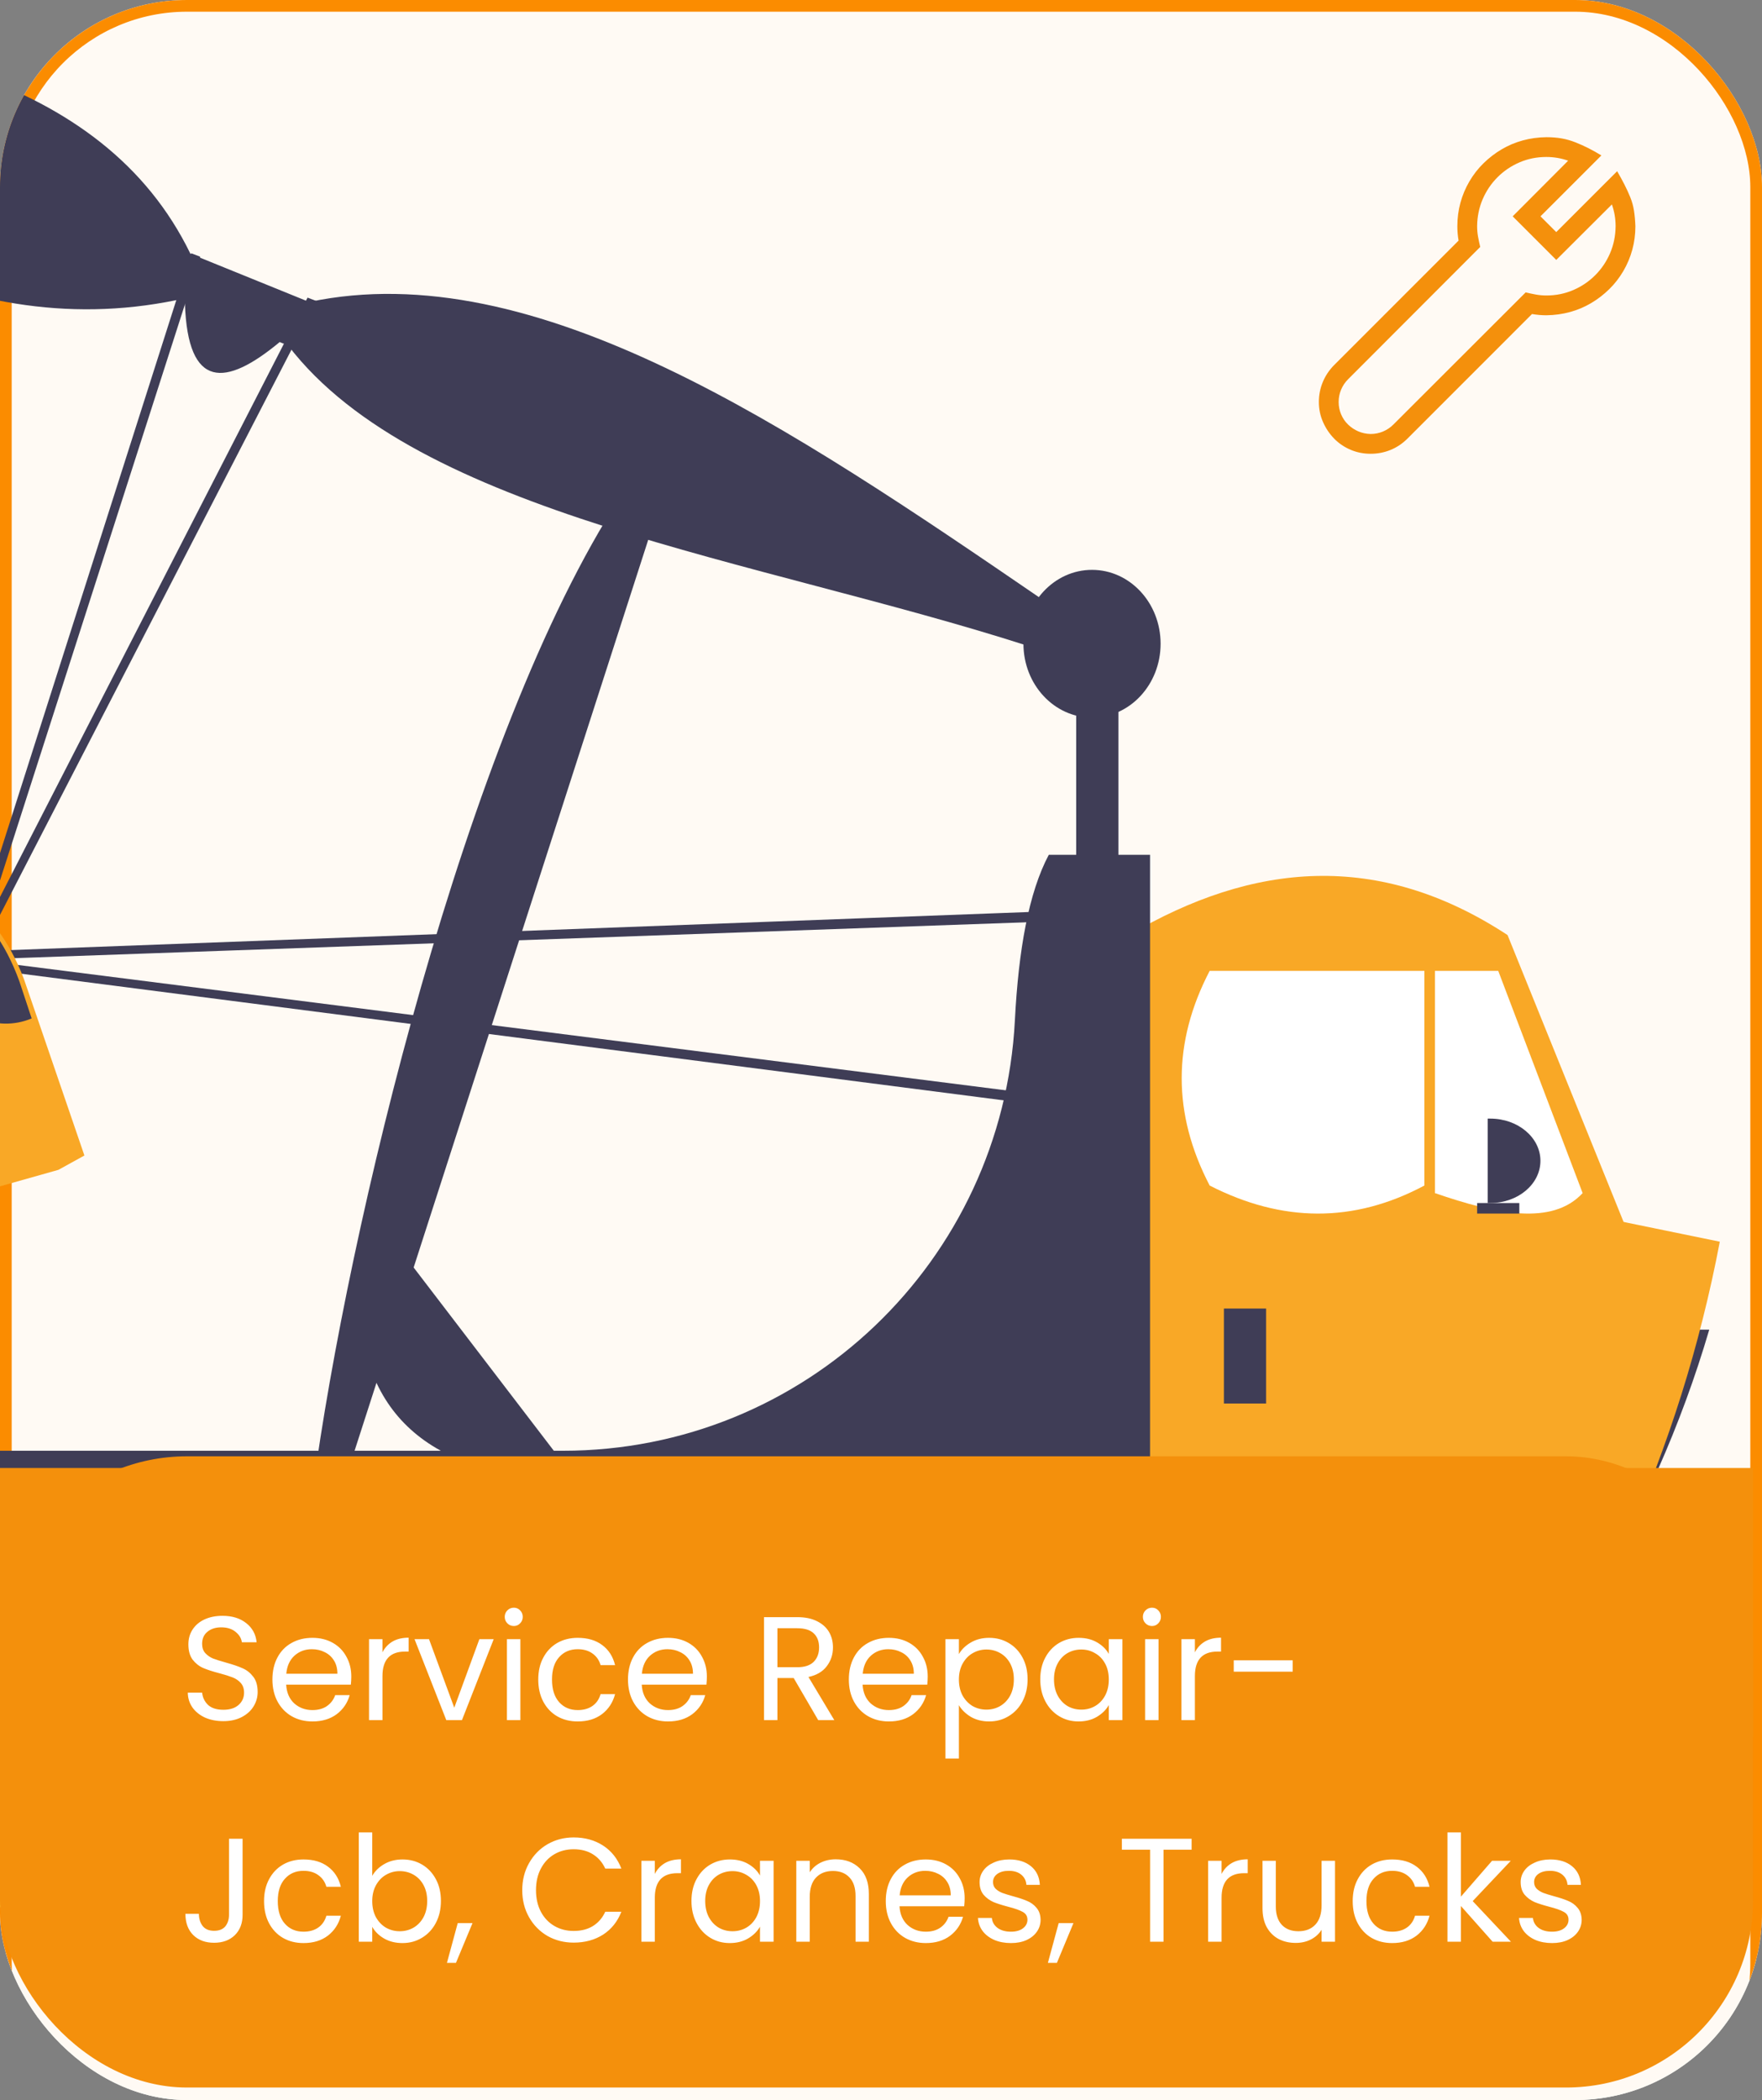 <svg width="167" height="199" viewBox="0 0 167 199" fill="none" xmlns="http://www.w3.org/2000/svg">
<rect x="0" y="0" width="167" height="199" fill="#808080" stroke="none"/>
<g clip-path="url(#clip0_3566_128)">
<rect width="167" height="199" rx="17.72" fill="white"/>
<rect x="0.554" y="0.554" width="165.892" height="202.632" rx="17.169" fill="#FFFAF4" stroke="#FB8C00" stroke-width="1.108"/>
<path d="M106 60H102V92H106V60Z" fill="#3F3D56"/>
<path d="M106 59.768L105.834 60.179L104.281 64L101.424 62.838L97.315 61.171C71.814 52.98 39.585 48.789 27.308 32.738L26.509 32.413C21.372 36.679 17.804 36.928 17.526 28.762L16.727 28.438C-4.226 32.749 -22.346 20.439 -40 5.399C-38.767 4.237 -37.512 3.105 -36.23 2C-11.41 2.696 9.755 7.006 18.046 24.043L18.849 24.372L28.495 28.287L29.302 28.615C50.729 24.094 74.801 40.391 98.898 56.882L106 59.768Z" fill="#3F3D56"/>
<path d="M142 165.103C138.105 170.514 133.776 175.594 129.068 180.284C74.802 181.345 9.409 181.213 -43.463 179.982C-48.017 175.409 -52.214 170.476 -56 165.227C-45.019 164.921 -33.356 164.68 -21.26 164.491C-16.472 164.412 -11.612 164.348 -6.7 164.287C-1.821 164.235 3.11 164.186 8.079 164.144H8.082C53.231 163.778 101.526 164.114 142 165.103Z" fill="#FFDB44"/>
<path d="M162 126C160.673 130.525 159.046 134.941 157.145 139.237C156.887 139.827 156.621 140.413 156.346 141H150V126H162Z" fill="#3F3D56"/>
<path d="M157 139C156.762 139.635 156.516 140.266 156.262 140.898C155.638 142.47 154.983 144.027 154.298 145.564C153.935 146.387 153.56 147.207 153.174 148.022C151.732 151.1 150.169 154.111 148.493 157.044C89.92 164.115 35.713 165.81 -10 157.044V139H157Z" fill="#3F3D56"/>
<path d="M155 118.562V145.625C154.631 146.421 154.25 147.212 153.857 148C136.941 139.871 121.477 140.841 107 148V88.606C118.72 81.71 130.641 80.575 142.883 88.606L154.13 116.407L155 118.562Z" fill="#F9A826"/>
<path d="M114.651 92H135V112.342C128.291 115.924 121.506 115.848 114.651 112.342C111.116 105.561 111.116 98.781 114.651 92Z" fill="white"/>
<path d="M150 113.059C147.109 116.175 141.807 115.06 136 113.059V92H142L150 113.059Z" fill="white"/>
<path d="M120 124H116V133H120V124Z" fill="#3F3D56"/>
<path d="M141 106H141.25C143.873 106 146 107.791 146 110C146 112.209 143.873 114 141.25 114H141V106Z" fill="#3F3D56"/>
<path d="M163 117.664C162.53 120.145 161.986 122.6 161.374 125.027C160.166 129.835 158.685 134.527 156.955 139.092C156.72 139.719 156.478 140.342 156.228 140.966C155.612 142.518 154.967 144.055 154.292 145.573C153.934 146.386 153.565 147.195 153.185 148H151.13L150.888 140.966L150.824 139.092L150.451 128.178L150 115L153.45 115.705L163 117.664Z" fill="#F9A826"/>
<path d="M-6.5 173C3.165 173 11 165.389 11 156C11 146.611 3.165 139 -6.5 139C-16.165 139 -24 146.611 -24 156C-24 165.389 -16.165 173 -6.5 173Z" fill="#3F3D56"/>
<path d="M-6 165C-1.029 165 3 160.971 3 156C3 151.029 -1.029 147 -6 147C-10.971 147 -15 151.029 -15 156C-15 160.971 -10.971 165 -6 165Z" fill="#FFDB44"/>
<path d="M109 137.475L109 81H99.404C97.5 84.577 96.533 90.016 96.189 96.691C95.013 119.505 76.272 137.475 53.352 137.475H-29V141.574H98.588C98.858 144.38 99.133 147.194 99.404 150L109 150V141.574L109 137.475Z" fill="#3F3D56"/>
<path d="M34.193 118.859L36.826 117L53 138.141L50.367 140C38.22 138.56 32.885 131.466 34.193 118.859Z" fill="#3F3D56"/>
<path d="M60.208 45L63 46.308L32.792 140L30 138.692C33.744 113.018 45.246 66.044 60.208 45Z" fill="#3F3D56"/>
<path d="M144 114H140V115H144V114Z" fill="#3F3D56"/>
<path d="M102.998 86.524C103 86.489 103.002 86.457 102.996 86.424C102.968 86.159 102.742 85.974 102.49 86.003L99.523 86.348L-4.672 90.242L-5.593 90.347C-5.794 90.369 -5.957 90.527 -5.993 90.736C-6.038 90.995 -5.872 91.241 -5.621 91.287L100.771 104.997C101.025 105.025 101.248 104.83 101.274 104.568L102.998 86.524ZM-2.343 90.928L99.354 87.322L102.025 87.014L100.405 103.964L-2.343 90.928Z" fill="#3F3D56"/>
<path d="M29.149 28.203L27.054 32.29L-1.338 87.605L17.581 28.674L18.976 24.325L18.129 24L16.738 28.352L-2.781 89.563L-2.988 90.452C-3.036 90.647 -2.94 90.844 -2.749 90.942C-2.519 91.065 -2.225 90.987 -2.097 90.766L27.897 32.611L30 28.528L29.149 28.203Z" fill="#3F3D56"/>
<path d="M8 109.497L5.534 110.856L-1.512 112.844L-7.419 114.516L-20.247 118.138L-26.155 119.806C-44.516 116.766 -53.787 123.164 -62.552 130.088L-68.46 131.756L-72.858 133C-73.652 130.573 -74.375 128.115 -75.018 125.622C-75.54 123.615 -76.012 121.584 -76.432 119.539C-77.96 112.131 -78.83 104.482 -78.974 96.654C-78.992 95.853 -79 95.047 -79 94.242C-79 90.628 -78.845 87.051 -78.546 83.517C-78.44 82.288 -78.319 81.063 -78.179 79.846L-68.917 77.216L-67.964 76.945L-62.378 75.361L-61.486 75.109L-47.307 71.083C-36.407 70.305 -28.103 75.083 -21.03 82.494C-21.03 82.494 -10.963 79.46 -3.554 84.815C-1.209 86.513 0.867 89.051 2.274 92.795L3.488 96.326L8 109.497Z" fill="#F9A826"/>
<path d="M3 96.507C-0.364 97.915 -4.183 96.204 -5.53 92.685C-6.559 89.996 -5.863 86.921 -3.792 85C-1.53 86.696 0.476 89.233 1.832 92.977L3 96.507Z" fill="#3F3D56"/>
<path d="M103.5 68C107.09 68 110 64.866 110 61C110 57.134 107.09 54 103.5 54C99.91 54 97 57.134 97 61C97 64.866 99.91 68 103.5 68Z" fill="#3F3D56"/>
<rect y="138" width="166.154" height="59.815" rx="17.723" fill="#F4900C"/>
<rect y="139.108" width="166.154" height="25.477" fill="#F4900C"/>
<path d="M21.172 163.098C20.528 163.098 19.949 162.986 19.436 162.762C18.932 162.529 18.535 162.211 18.246 161.81C17.957 161.399 17.807 160.928 17.798 160.396H19.156C19.203 160.853 19.389 161.241 19.716 161.558C20.052 161.866 20.537 162.02 21.172 162.02C21.779 162.02 22.255 161.871 22.6 161.572C22.955 161.264 23.132 160.872 23.132 160.396C23.132 160.023 23.029 159.719 22.824 159.486C22.619 159.253 22.362 159.075 22.054 158.954C21.746 158.833 21.331 158.702 20.808 158.562C20.164 158.394 19.646 158.226 19.254 158.058C18.871 157.89 18.54 157.629 18.26 157.274C17.989 156.91 17.854 156.425 17.854 155.818C17.854 155.286 17.989 154.815 18.26 154.404C18.531 153.993 18.909 153.676 19.394 153.452C19.889 153.228 20.453 153.116 21.088 153.116C22.003 153.116 22.749 153.345 23.328 153.802C23.916 154.259 24.247 154.866 24.322 155.622H22.922C22.875 155.249 22.679 154.922 22.334 154.642C21.989 154.353 21.531 154.208 20.962 154.208C20.43 154.208 19.996 154.348 19.66 154.628C19.324 154.899 19.156 155.281 19.156 155.776C19.156 156.131 19.254 156.42 19.45 156.644C19.655 156.868 19.903 157.041 20.192 157.162C20.491 157.274 20.906 157.405 21.438 157.554C22.082 157.731 22.6 157.909 22.992 158.086C23.384 158.254 23.72 158.52 24 158.884C24.28 159.239 24.42 159.724 24.42 160.34C24.42 160.816 24.294 161.264 24.042 161.684C23.79 162.104 23.417 162.445 22.922 162.706C22.427 162.967 21.844 163.098 21.172 163.098ZM33.295 158.87C33.295 159.113 33.281 159.369 33.253 159.64H27.121C27.168 160.396 27.424 160.989 27.891 161.418C28.367 161.838 28.941 162.048 29.613 162.048C30.163 162.048 30.621 161.922 30.985 161.67C31.358 161.409 31.619 161.063 31.769 160.634H33.141C32.935 161.371 32.525 161.973 31.909 162.44C31.293 162.897 30.527 163.126 29.613 163.126C28.885 163.126 28.232 162.963 27.653 162.636C27.084 162.309 26.636 161.847 26.309 161.25C25.982 160.643 25.819 159.943 25.819 159.15C25.819 158.357 25.977 157.661 26.295 157.064C26.612 156.467 27.055 156.009 27.625 155.692C28.203 155.365 28.866 155.202 29.613 155.202C30.341 155.202 30.985 155.361 31.545 155.678C32.105 155.995 32.534 156.434 32.833 156.994C33.141 157.545 33.295 158.17 33.295 158.87ZM31.979 158.604C31.979 158.119 31.872 157.703 31.657 157.358C31.442 157.003 31.148 156.737 30.775 156.56C30.411 156.373 30.005 156.28 29.557 156.28C28.913 156.28 28.362 156.485 27.905 156.896C27.457 157.307 27.2 157.876 27.135 158.604H31.979ZM36.25 156.574C36.474 156.135 36.792 155.795 37.202 155.552C37.622 155.309 38.131 155.188 38.728 155.188V156.504H38.392C36.964 156.504 36.25 157.279 36.25 158.828V163H34.976V155.328H36.25V156.574ZM43.055 161.824L45.435 155.328H46.793L43.783 163H42.299L39.289 155.328H40.661L43.055 161.824ZM48.705 154.082C48.462 154.082 48.257 153.998 48.089 153.83C47.921 153.662 47.837 153.457 47.837 153.214C47.837 152.971 47.921 152.766 48.089 152.598C48.257 152.43 48.462 152.346 48.705 152.346C48.938 152.346 49.134 152.43 49.293 152.598C49.461 152.766 49.545 152.971 49.545 153.214C49.545 153.457 49.461 153.662 49.293 153.83C49.134 153.998 48.938 154.082 48.705 154.082ZM49.321 155.328V163H48.047V155.328H49.321ZM51.016 159.15C51.016 158.357 51.175 157.666 51.492 157.078C51.809 156.481 52.248 156.019 52.808 155.692C53.377 155.365 54.026 155.202 54.754 155.202C55.697 155.202 56.471 155.431 57.078 155.888C57.694 156.345 58.1 156.98 58.296 157.792H56.924C56.793 157.325 56.537 156.957 56.154 156.686C55.781 156.415 55.314 156.28 54.754 156.28C54.026 156.28 53.438 156.532 52.99 157.036C52.542 157.531 52.318 158.235 52.318 159.15C52.318 160.074 52.542 160.788 52.99 161.292C53.438 161.796 54.026 162.048 54.754 162.048C55.314 162.048 55.781 161.917 56.154 161.656C56.527 161.395 56.784 161.021 56.924 160.536H58.296C58.091 161.32 57.68 161.95 57.064 162.426C56.448 162.893 55.678 163.126 54.754 163.126C54.026 163.126 53.377 162.963 52.808 162.636C52.248 162.309 51.809 161.847 51.492 161.25C51.175 160.653 51.016 159.953 51.016 159.15ZM66.996 158.87C66.996 159.113 66.982 159.369 66.954 159.64H60.822C60.869 160.396 61.125 160.989 61.592 161.418C62.068 161.838 62.642 162.048 63.314 162.048C63.865 162.048 64.322 161.922 64.686 161.67C65.059 161.409 65.321 161.063 65.47 160.634H66.842C66.637 161.371 66.226 161.973 65.61 162.44C64.994 162.897 64.229 163.126 63.314 163.126C62.586 163.126 61.933 162.963 61.354 162.636C60.785 162.309 60.337 161.847 60.01 161.25C59.683 160.643 59.52 159.943 59.52 159.15C59.52 158.357 59.679 157.661 59.996 157.064C60.313 156.467 60.757 156.009 61.326 155.692C61.905 155.365 62.567 155.202 63.314 155.202C64.042 155.202 64.686 155.361 65.246 155.678C65.806 155.995 66.235 156.434 66.534 156.994C66.842 157.545 66.996 158.17 66.996 158.87ZM65.68 158.604C65.68 158.119 65.573 157.703 65.358 157.358C65.143 157.003 64.849 156.737 64.476 156.56C64.112 156.373 63.706 156.28 63.258 156.28C62.614 156.28 62.063 156.485 61.606 156.896C61.158 157.307 60.901 157.876 60.836 158.604H65.68ZM77.548 163L75.224 159.01H73.684V163H72.41V153.242H75.56C76.297 153.242 76.918 153.368 77.422 153.62C77.935 153.872 78.318 154.213 78.57 154.642C78.822 155.071 78.948 155.561 78.948 156.112C78.948 156.784 78.752 157.377 78.36 157.89C77.977 158.403 77.399 158.744 76.624 158.912L79.074 163H77.548ZM73.684 157.988H75.56C76.251 157.988 76.769 157.82 77.114 157.484C77.459 157.139 77.632 156.681 77.632 156.112C77.632 155.533 77.459 155.085 77.114 154.768C76.778 154.451 76.26 154.292 75.56 154.292H73.684V157.988ZM87.928 158.87C87.928 159.113 87.914 159.369 87.886 159.64H81.754C81.8 160.396 82.057 160.989 82.524 161.418C83 161.838 83.574 162.048 84.246 162.048C84.796 162.048 85.254 161.922 85.618 161.67C85.991 161.409 86.252 161.063 86.402 160.634H87.774C87.568 161.371 87.158 161.973 86.542 162.44C85.926 162.897 85.16 163.126 84.246 163.126C83.518 163.126 82.864 162.963 82.286 162.636C81.716 162.309 81.268 161.847 80.942 161.25C80.615 160.643 80.452 159.943 80.452 159.15C80.452 158.357 80.61 157.661 80.928 157.064C81.245 156.467 81.688 156.009 82.258 155.692C82.836 155.365 83.499 155.202 84.246 155.202C84.974 155.202 85.618 155.361 86.178 155.678C86.738 155.995 87.167 156.434 87.466 156.994C87.774 157.545 87.928 158.17 87.928 158.87ZM86.612 158.604C86.612 158.119 86.504 157.703 86.29 157.358C86.075 157.003 85.781 156.737 85.408 156.56C85.044 156.373 84.638 156.28 84.19 156.28C83.546 156.28 82.995 156.485 82.538 156.896C82.09 157.307 81.833 157.876 81.768 158.604H86.612ZM90.883 156.742C91.135 156.303 91.509 155.939 92.003 155.65C92.507 155.351 93.091 155.202 93.753 155.202C94.435 155.202 95.051 155.365 95.601 155.692C96.161 156.019 96.6 156.481 96.917 157.078C97.235 157.666 97.393 158.352 97.393 159.136C97.393 159.911 97.235 160.601 96.917 161.208C96.6 161.815 96.161 162.286 95.601 162.622C95.051 162.958 94.435 163.126 93.753 163.126C93.1 163.126 92.521 162.981 92.017 162.692C91.523 162.393 91.145 162.025 90.883 161.586V166.64H89.609V155.328H90.883V156.742ZM96.091 159.136C96.091 158.557 95.975 158.053 95.741 157.624C95.508 157.195 95.191 156.868 94.789 156.644C94.397 156.42 93.963 156.308 93.487 156.308C93.021 156.308 92.587 156.425 92.185 156.658C91.793 156.882 91.476 157.213 91.233 157.652C91 158.081 90.883 158.581 90.883 159.15C90.883 159.729 91 160.237 91.233 160.676C91.476 161.105 91.793 161.437 92.185 161.67C92.587 161.894 93.021 162.006 93.487 162.006C93.963 162.006 94.397 161.894 94.789 161.67C95.191 161.437 95.508 161.105 95.741 160.676C95.975 160.237 96.091 159.724 96.091 159.136ZM98.594 159.136C98.594 158.352 98.753 157.666 99.07 157.078C99.388 156.481 99.822 156.019 100.372 155.692C100.932 155.365 101.553 155.202 102.234 155.202C102.906 155.202 103.49 155.347 103.984 155.636C104.479 155.925 104.848 156.289 105.09 156.728V155.328H106.378V163H105.09V161.572C104.838 162.02 104.46 162.393 103.956 162.692C103.462 162.981 102.883 163.126 102.22 163.126C101.539 163.126 100.923 162.958 100.372 162.622C99.822 162.286 99.388 161.815 99.07 161.208C98.753 160.601 98.594 159.911 98.594 159.136ZM105.09 159.15C105.09 158.571 104.974 158.067 104.74 157.638C104.507 157.209 104.19 156.882 103.788 156.658C103.396 156.425 102.962 156.308 102.486 156.308C102.01 156.308 101.576 156.42 101.184 156.644C100.792 156.868 100.48 157.195 100.246 157.624C100.013 158.053 99.896 158.557 99.896 159.136C99.896 159.724 100.013 160.237 100.246 160.676C100.48 161.105 100.792 161.437 101.184 161.67C101.576 161.894 102.01 162.006 102.486 162.006C102.962 162.006 103.396 161.894 103.788 161.67C104.19 161.437 104.507 161.105 104.74 160.676C104.974 160.237 105.09 159.729 105.09 159.15ZM109.189 154.082C108.946 154.082 108.741 153.998 108.573 153.83C108.405 153.662 108.321 153.457 108.321 153.214C108.321 152.971 108.405 152.766 108.573 152.598C108.741 152.43 108.946 152.346 109.189 152.346C109.422 152.346 109.618 152.43 109.777 152.598C109.945 152.766 110.029 152.971 110.029 153.214C110.029 153.457 109.945 153.662 109.777 153.83C109.618 153.998 109.422 154.082 109.189 154.082ZM109.805 155.328V163H108.531V155.328H109.805ZM113.25 156.574C113.474 156.135 113.792 155.795 114.202 155.552C114.622 155.309 115.131 155.188 115.728 155.188V156.504H115.392C113.964 156.504 113.25 157.279 113.25 158.828V163H111.976V155.328H113.25V156.574ZM122.519 157.33V158.408H116.933V157.33H122.519ZM22.992 174.242V181.452C22.992 182.255 22.745 182.899 22.25 183.384C21.755 183.86 21.102 184.098 20.29 184.098C19.469 184.098 18.811 183.855 18.316 183.37C17.821 182.875 17.574 182.203 17.574 181.354H18.848C18.857 181.83 18.979 182.217 19.212 182.516C19.455 182.815 19.814 182.964 20.29 182.964C20.766 182.964 21.121 182.824 21.354 182.544C21.587 182.255 21.704 181.891 21.704 181.452V174.242H22.992ZM25.026 180.15C25.026 179.357 25.184 178.666 25.502 178.078C25.819 177.481 26.258 177.019 26.818 176.692C27.387 176.365 28.036 176.202 28.764 176.202C29.706 176.202 30.481 176.431 31.088 176.888C31.704 177.345 32.11 177.98 32.306 178.792H30.934C30.803 178.325 30.547 177.957 30.164 177.686C29.791 177.415 29.324 177.28 28.764 177.28C28.036 177.28 27.448 177.532 27 178.036C26.552 178.531 26.328 179.235 26.328 180.15C26.328 181.074 26.552 181.788 27 182.292C27.448 182.796 28.036 183.048 28.764 183.048C29.324 183.048 29.791 182.917 30.164 182.656C30.537 182.395 30.794 182.021 30.934 181.536H32.306C32.1 182.32 31.69 182.95 31.074 183.426C30.458 183.893 29.688 184.126 28.764 184.126C28.036 184.126 27.387 183.963 26.818 183.636C26.258 183.309 25.819 182.847 25.502 182.25C25.184 181.653 25.026 180.953 25.026 180.15ZM35.28 177.756C35.541 177.299 35.924 176.925 36.428 176.636C36.932 176.347 37.506 176.202 38.15 176.202C38.84 176.202 39.461 176.365 40.012 176.692C40.562 177.019 40.996 177.481 41.314 178.078C41.631 178.666 41.79 179.352 41.79 180.136C41.79 180.911 41.631 181.601 41.314 182.208C40.996 182.815 40.558 183.286 39.998 183.622C39.447 183.958 38.831 184.126 38.15 184.126C37.487 184.126 36.904 183.981 36.4 183.692C35.905 183.403 35.532 183.034 35.28 182.586V184H34.006V173.64H35.28V177.756ZM40.488 180.136C40.488 179.557 40.371 179.053 40.138 178.624C39.904 178.195 39.587 177.868 39.186 177.644C38.794 177.42 38.36 177.308 37.884 177.308C37.417 177.308 36.983 177.425 36.582 177.658C36.19 177.882 35.872 178.213 35.63 178.652C35.396 179.081 35.28 179.581 35.28 180.15C35.28 180.729 35.396 181.237 35.63 181.676C35.872 182.105 36.19 182.437 36.582 182.67C36.983 182.894 37.417 183.006 37.884 183.006C38.36 183.006 38.794 182.894 39.186 182.67C39.587 182.437 39.904 182.105 40.138 181.676C40.371 181.237 40.488 180.724 40.488 180.136ZM44.783 182.236L43.215 186.002H42.361L43.383 182.236H44.783ZM49.498 179.114C49.498 178.162 49.713 177.308 50.142 176.552C50.572 175.787 51.155 175.189 51.892 174.76C52.639 174.331 53.465 174.116 54.37 174.116C55.434 174.116 56.363 174.373 57.157 174.886C57.95 175.399 58.529 176.127 58.892 177.07H57.367C57.096 176.482 56.704 176.029 56.191 175.712C55.687 175.395 55.08 175.236 54.37 175.236C53.689 175.236 53.078 175.395 52.536 175.712C51.995 176.029 51.571 176.482 51.263 177.07C50.955 177.649 50.8 178.33 50.8 179.114C50.8 179.889 50.955 180.57 51.263 181.158C51.571 181.737 51.995 182.185 52.536 182.502C53.078 182.819 53.689 182.978 54.37 182.978C55.08 182.978 55.687 182.824 56.191 182.516C56.704 182.199 57.096 181.746 57.367 181.158H58.892C58.529 182.091 57.95 182.815 57.157 183.328C56.363 183.832 55.434 184.084 54.37 184.084C53.465 184.084 52.639 183.874 51.892 183.454C51.155 183.025 50.572 182.432 50.142 181.676C49.713 180.92 49.498 180.066 49.498 179.114ZM62.063 177.574C62.287 177.135 62.604 176.795 63.015 176.552C63.435 176.309 63.944 176.188 64.541 176.188V177.504H64.205C62.777 177.504 62.063 178.279 62.063 179.828V184H60.789V176.328H62.063V177.574ZM65.536 180.136C65.536 179.352 65.694 178.666 66.012 178.078C66.329 177.481 66.763 177.019 67.314 176.692C67.874 176.365 68.494 176.202 69.176 176.202C69.848 176.202 70.431 176.347 70.926 176.636C71.42 176.925 71.789 177.289 72.032 177.728V176.328H73.32V184H72.032V182.572C71.78 183.02 71.402 183.393 70.898 183.692C70.403 183.981 69.824 184.126 69.162 184.126C68.48 184.126 67.864 183.958 67.314 183.622C66.763 183.286 66.329 182.815 66.012 182.208C65.694 181.601 65.536 180.911 65.536 180.136ZM72.032 180.15C72.032 179.571 71.915 179.067 71.682 178.638C71.448 178.209 71.131 177.882 70.73 177.658C70.338 177.425 69.904 177.308 69.428 177.308C68.952 177.308 68.518 177.42 68.126 177.644C67.734 177.868 67.421 178.195 67.188 178.624C66.954 179.053 66.838 179.557 66.838 180.136C66.838 180.724 66.954 181.237 67.188 181.676C67.421 182.105 67.734 182.437 68.126 182.67C68.518 182.894 68.952 183.006 69.428 183.006C69.904 183.006 70.338 182.894 70.73 182.67C71.131 182.437 71.448 182.105 71.682 181.676C71.915 181.237 72.032 180.729 72.032 180.15ZM79.21 176.188C80.144 176.188 80.9 176.473 81.478 177.042C82.057 177.602 82.347 178.414 82.347 179.478V184H81.087V179.66C81.087 178.895 80.895 178.311 80.513 177.91C80.13 177.499 79.607 177.294 78.945 177.294C78.272 177.294 77.736 177.504 77.335 177.924C76.942 178.344 76.746 178.955 76.746 179.758V184H75.472V176.328H76.746V177.42C76.999 177.028 77.339 176.725 77.769 176.51C78.207 176.295 78.688 176.188 79.21 176.188ZM91.428 179.87C91.428 180.113 91.414 180.369 91.386 180.64H85.254C85.3 181.396 85.557 181.989 86.024 182.418C86.5 182.838 87.074 183.048 87.746 183.048C88.296 183.048 88.754 182.922 89.118 182.67C89.491 182.409 89.752 182.063 89.902 181.634H91.274C91.068 182.371 90.658 182.973 90.042 183.44C89.426 183.897 88.66 184.126 87.746 184.126C87.018 184.126 86.364 183.963 85.786 183.636C85.216 183.309 84.768 182.847 84.442 182.25C84.115 181.643 83.952 180.943 83.952 180.15C83.952 179.357 84.11 178.661 84.428 178.064C84.745 177.467 85.188 177.009 85.758 176.692C86.336 176.365 86.999 176.202 87.746 176.202C88.474 176.202 89.118 176.361 89.678 176.678C90.238 176.995 90.667 177.434 90.966 177.994C91.274 178.545 91.428 179.17 91.428 179.87ZM90.112 179.604C90.112 179.119 90.004 178.703 89.79 178.358C89.575 178.003 89.281 177.737 88.908 177.56C88.544 177.373 88.138 177.28 87.69 177.28C87.046 177.28 86.495 177.485 86.038 177.896C85.59 178.307 85.333 178.876 85.268 179.604H90.112ZM95.825 184.126C95.237 184.126 94.71 184.028 94.243 183.832C93.777 183.627 93.408 183.347 93.137 182.992C92.867 182.628 92.717 182.213 92.689 181.746H94.005C94.043 182.129 94.22 182.441 94.537 182.684C94.864 182.927 95.289 183.048 95.811 183.048C96.297 183.048 96.679 182.941 96.959 182.726C97.239 182.511 97.379 182.241 97.379 181.914C97.379 181.578 97.23 181.331 96.931 181.172C96.633 181.004 96.171 180.841 95.545 180.682C94.976 180.533 94.509 180.383 94.145 180.234C93.791 180.075 93.483 179.847 93.221 179.548C92.969 179.24 92.843 178.839 92.843 178.344C92.843 177.952 92.96 177.593 93.193 177.266C93.427 176.939 93.758 176.683 94.187 176.496C94.617 176.3 95.107 176.202 95.657 176.202C96.507 176.202 97.193 176.417 97.715 176.846C98.238 177.275 98.518 177.863 98.555 178.61H97.281C97.253 178.209 97.09 177.887 96.791 177.644C96.502 177.401 96.11 177.28 95.615 177.28C95.158 177.28 94.794 177.378 94.523 177.574C94.253 177.77 94.117 178.027 94.117 178.344C94.117 178.596 94.197 178.806 94.355 178.974C94.523 179.133 94.729 179.263 94.971 179.366C95.223 179.459 95.569 179.567 96.007 179.688C96.558 179.837 97.006 179.987 97.351 180.136C97.697 180.276 97.991 180.491 98.233 180.78C98.485 181.069 98.616 181.447 98.625 181.914C98.625 182.334 98.509 182.712 98.275 183.048C98.042 183.384 97.711 183.65 97.281 183.846C96.861 184.033 96.376 184.126 95.825 184.126ZM101.74 182.236L100.172 186.002H99.318L100.34 182.236H101.74ZM112.938 174.242V175.278H110.278V184H109.004V175.278H106.33V174.242H112.938ZM115.78 177.574C116.004 177.135 116.321 176.795 116.732 176.552C117.152 176.309 117.66 176.188 118.258 176.188V177.504H117.922C116.494 177.504 115.78 178.279 115.78 179.828V184H114.506V176.328H115.78V177.574ZM126.532 176.328V184H125.258V182.866C125.016 183.258 124.675 183.566 124.236 183.79C123.807 184.005 123.331 184.112 122.808 184.112C122.211 184.112 121.674 183.991 121.198 183.748C120.722 183.496 120.344 183.123 120.064 182.628C119.794 182.133 119.658 181.531 119.658 180.822V176.328H120.918V180.654C120.918 181.41 121.11 181.993 121.492 182.404C121.875 182.805 122.398 183.006 123.06 183.006C123.742 183.006 124.278 182.796 124.67 182.376C125.062 181.956 125.258 181.345 125.258 180.542V176.328H126.532ZM128.207 180.15C128.207 179.357 128.366 178.666 128.683 178.078C129.001 177.481 129.439 177.019 129.999 176.692C130.569 176.365 131.217 176.202 131.945 176.202C132.888 176.202 133.663 176.431 134.269 176.888C134.885 177.345 135.291 177.98 135.487 178.792H134.115C133.985 178.325 133.728 177.957 133.345 177.686C132.972 177.415 132.505 177.28 131.945 177.28C131.217 177.28 130.629 177.532 130.181 178.036C129.733 178.531 129.509 179.235 129.509 180.15C129.509 181.074 129.733 181.788 130.181 182.292C130.629 182.796 131.217 183.048 131.945 183.048C132.505 183.048 132.972 182.917 133.345 182.656C133.719 182.395 133.975 182.021 134.115 181.536H135.487C135.282 182.32 134.871 182.95 134.255 183.426C133.639 183.893 132.869 184.126 131.945 184.126C131.217 184.126 130.569 183.963 129.999 183.636C129.439 183.309 129.001 182.847 128.683 182.25C128.366 181.653 128.207 180.953 128.207 180.15ZM141.471 184L138.461 180.612V184H137.187V173.64H138.461V179.73L141.415 176.328H143.193L139.581 180.15L143.207 184H141.471ZM147.108 184.126C146.52 184.126 145.993 184.028 145.526 183.832C145.06 183.627 144.691 183.347 144.42 182.992C144.15 182.628 144 182.213 143.972 181.746H145.288C145.326 182.129 145.503 182.441 145.82 182.684C146.147 182.927 146.572 183.048 147.094 183.048C147.58 183.048 147.962 182.941 148.242 182.726C148.522 182.511 148.662 182.241 148.662 181.914C148.662 181.578 148.513 181.331 148.214 181.172C147.916 181.004 147.454 180.841 146.828 180.682C146.259 180.533 145.792 180.383 145.428 180.234C145.074 180.075 144.766 179.847 144.504 179.548C144.252 179.24 144.126 178.839 144.126 178.344C144.126 177.952 144.243 177.593 144.476 177.266C144.71 176.939 145.041 176.683 145.47 176.496C145.9 176.3 146.39 176.202 146.94 176.202C147.79 176.202 148.476 176.417 148.998 176.846C149.521 177.275 149.801 177.863 149.838 178.61H148.564C148.536 178.209 148.373 177.887 148.074 177.644C147.785 177.401 147.393 177.28 146.898 177.28C146.441 177.28 146.077 177.378 145.806 177.574C145.536 177.77 145.4 178.027 145.4 178.344C145.4 178.596 145.48 178.806 145.638 178.974C145.806 179.133 146.012 179.263 146.254 179.366C146.506 179.459 146.852 179.567 147.29 179.688C147.841 179.837 148.289 179.987 148.634 180.136C148.98 180.276 149.274 180.491 149.516 180.78C149.768 181.069 149.899 181.447 149.908 181.914C149.908 182.334 149.792 182.712 149.558 183.048C149.325 183.384 148.994 183.65 148.564 183.846C148.144 184.033 147.659 184.126 147.108 184.126Z" fill="white"/>
<path d="M153.271 16.223C153.525 16.662 153.755 17.082 153.96 17.482C154.165 17.883 154.351 18.288 154.517 18.698C154.683 19.108 154.8 19.533 154.868 19.973C154.937 20.412 154.98 20.9 155 21.438C155 22.209 154.902 22.951 154.707 23.664C154.512 24.377 154.229 25.051 153.857 25.686C153.486 26.32 153.042 26.892 152.524 27.399C152.007 27.907 151.436 28.347 150.811 28.718C150.186 29.089 149.517 29.372 148.804 29.567C148.091 29.763 147.344 29.865 146.562 29.875C146.338 29.875 146.113 29.865 145.889 29.846C145.664 29.826 145.435 29.797 145.2 29.758L133.394 41.565C132.925 42.033 132.393 42.39 131.797 42.634C131.201 42.878 130.571 43 129.907 43C129.233 43 128.599 42.873 128.003 42.619C127.407 42.365 126.89 42.014 126.45 41.565C126.011 41.115 125.659 40.593 125.396 39.997C125.132 39.401 125 38.767 125 38.093C125 37.438 125.122 36.813 125.366 36.218C125.61 35.622 125.967 35.085 126.436 34.606L138.242 22.8C138.203 22.575 138.174 22.351 138.154 22.126C138.135 21.901 138.125 21.672 138.125 21.438C138.125 20.666 138.223 19.924 138.418 19.211C138.613 18.498 138.896 17.824 139.268 17.189C139.639 16.555 140.083 15.983 140.601 15.476C141.118 14.968 141.689 14.528 142.314 14.157C142.939 13.786 143.608 13.503 144.321 13.308C145.034 13.112 145.781 13.01 146.562 13C147.09 13 147.573 13.039 148.013 13.117C148.452 13.195 148.882 13.317 149.302 13.483C149.722 13.649 150.127 13.83 150.518 14.025C150.908 14.221 151.328 14.455 151.777 14.729L146.006 20.5L147.5 21.994L153.271 16.223ZM146.562 28C147.471 28 148.32 27.829 149.111 27.487C149.902 27.145 150.596 26.677 151.191 26.081C151.787 25.485 152.256 24.792 152.598 24.001C152.939 23.21 153.115 22.355 153.125 21.438C153.125 20.725 153.008 20.036 152.773 19.372L147.5 24.631L143.369 20.5L148.628 15.227C147.964 14.992 147.275 14.875 146.562 14.875C145.654 14.875 144.805 15.046 144.014 15.388C143.223 15.729 142.529 16.198 141.934 16.794C141.338 17.39 140.869 18.083 140.527 18.874C140.186 19.665 140.01 20.52 140 21.438C140 21.779 140.029 22.111 140.088 22.434C140.146 22.756 140.215 23.078 140.293 23.4L127.769 35.94C127.485 36.223 127.266 36.55 127.109 36.921C126.953 37.292 126.875 37.683 126.875 38.093C126.875 38.503 126.953 38.894 127.109 39.265C127.266 39.636 127.485 39.958 127.769 40.231C128.052 40.505 128.374 40.72 128.735 40.876C129.097 41.032 129.487 41.115 129.907 41.125C130.317 41.125 130.708 41.047 131.079 40.891C131.45 40.734 131.777 40.515 132.061 40.231L144.6 27.707C144.922 27.785 145.244 27.854 145.566 27.912C145.889 27.971 146.221 28 146.562 28Z" fill="#F4900C"/>
</g>
<defs>
<clipPath id="clip0_3566_128">
<rect width="167" height="199" rx="17.72" fill="white"/>
</clipPath>
</defs>
</svg>

